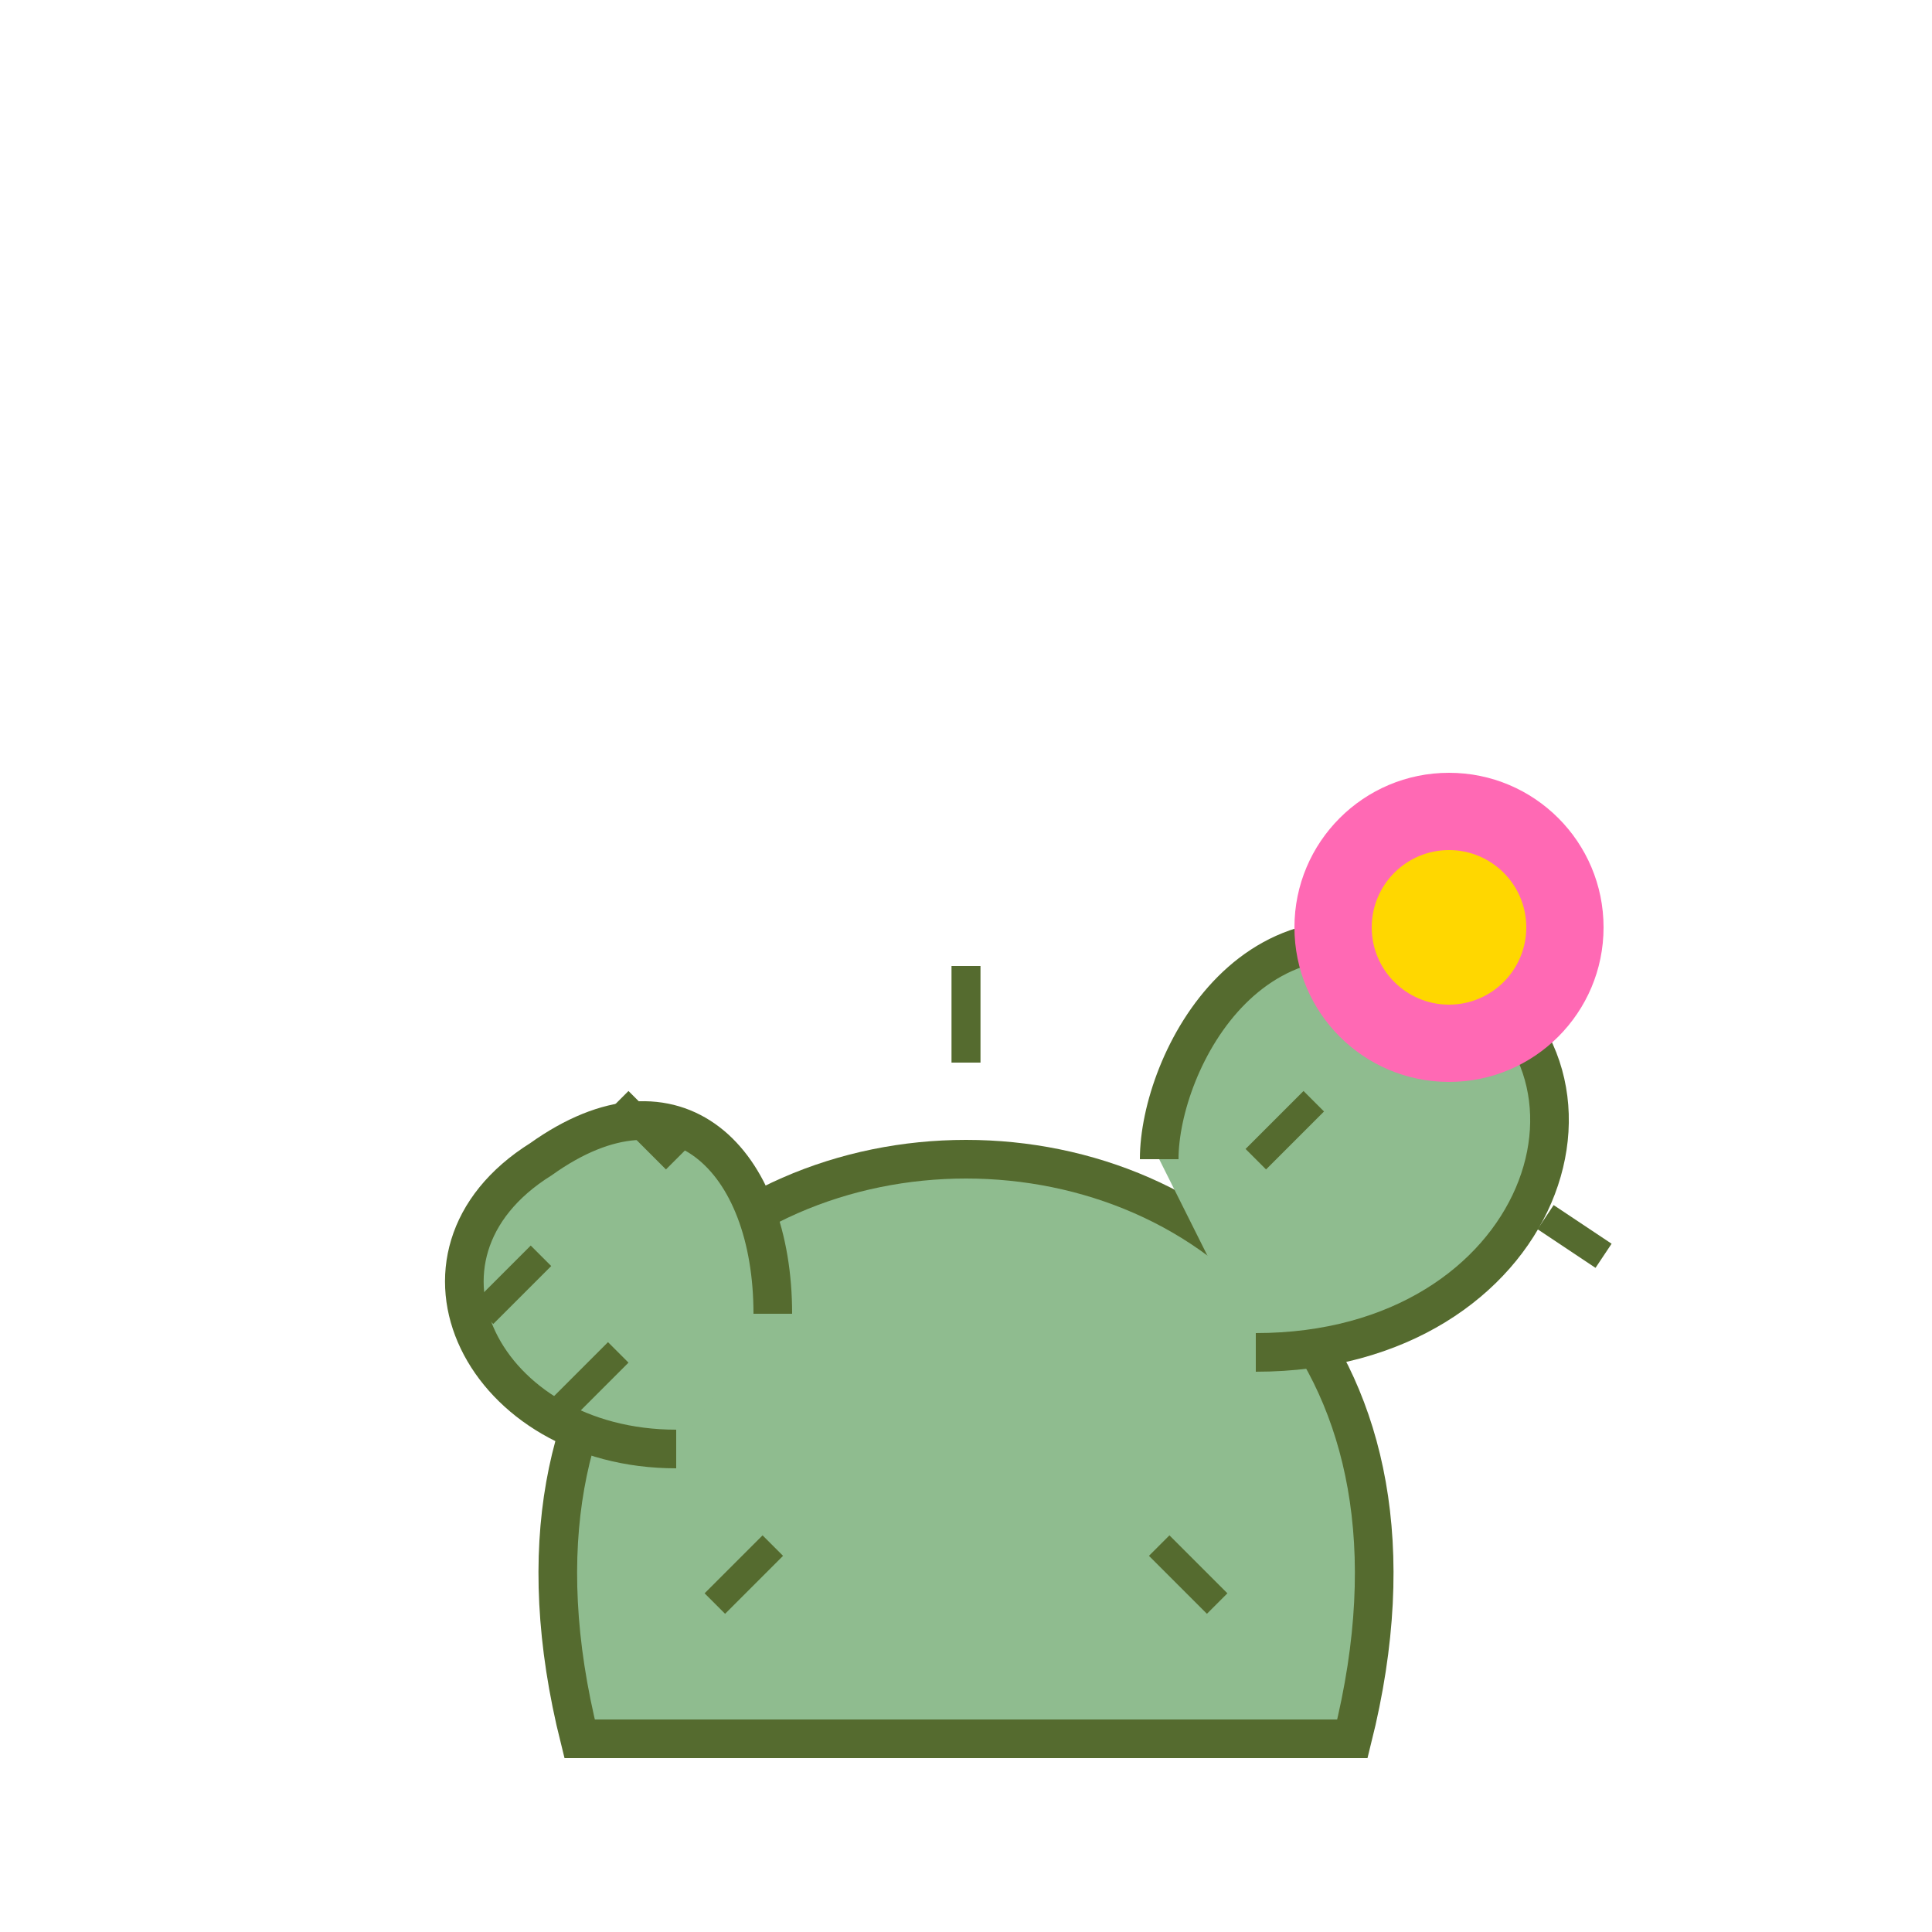 <svg xmlns="http://www.w3.org/2000/svg" viewBox="0 0 100 100">
   <!-- Main Body -->
  <path d="M30 90 C 20 50, 80 50, 70 90 Z" fill="#8FBC8F" stroke="#556B2F" stroke-width="2"/>
  <!-- Arm 1 -->
  <path d="M65 70 C 80 70, 85 55, 75 50 C 65 45, 60 55, 60 60" fill="#8FBC8F" stroke="#556B2F" stroke-width="2"/>
   <!-- Arm 2 -->
  <path d="M35 75 C 25 75, 20 65, 28 60 C 35 55, 40 60, 40 68" fill="#8FBC8F" stroke="#556B2F" stroke-width="2"/>
  <!-- Spines -->
   <g stroke="#556B2F" stroke-width="1.5">
    <line x1="35" y1="60" x2="32" y2="57"/> <line x1="65" y1="60" x2="68" y2="57"/>
    <line x1="50" y1="55" x2="50" y2="50"/> <line x1="40" y1="80" x2="37" y2="83"/>
    <line x1="60" y1="80" x2="63" y2="83"/> <line x1="75" y1="55" x2="78" y2="52"/>
    <line x1="80" y1="63" x2="83" y2="65"/> <line x1="28" y1="65" x2="25" y2="68"/>
     <line x1="32" y1="70" x2="29" y2="73"/>
  </g>
  <!-- Flower -->
  <circle cx="75" cy="48" r="8" fill="#FF69B4"/>
  <circle cx="75" cy="48" r="4" fill="#FFD700"/>
</svg>
